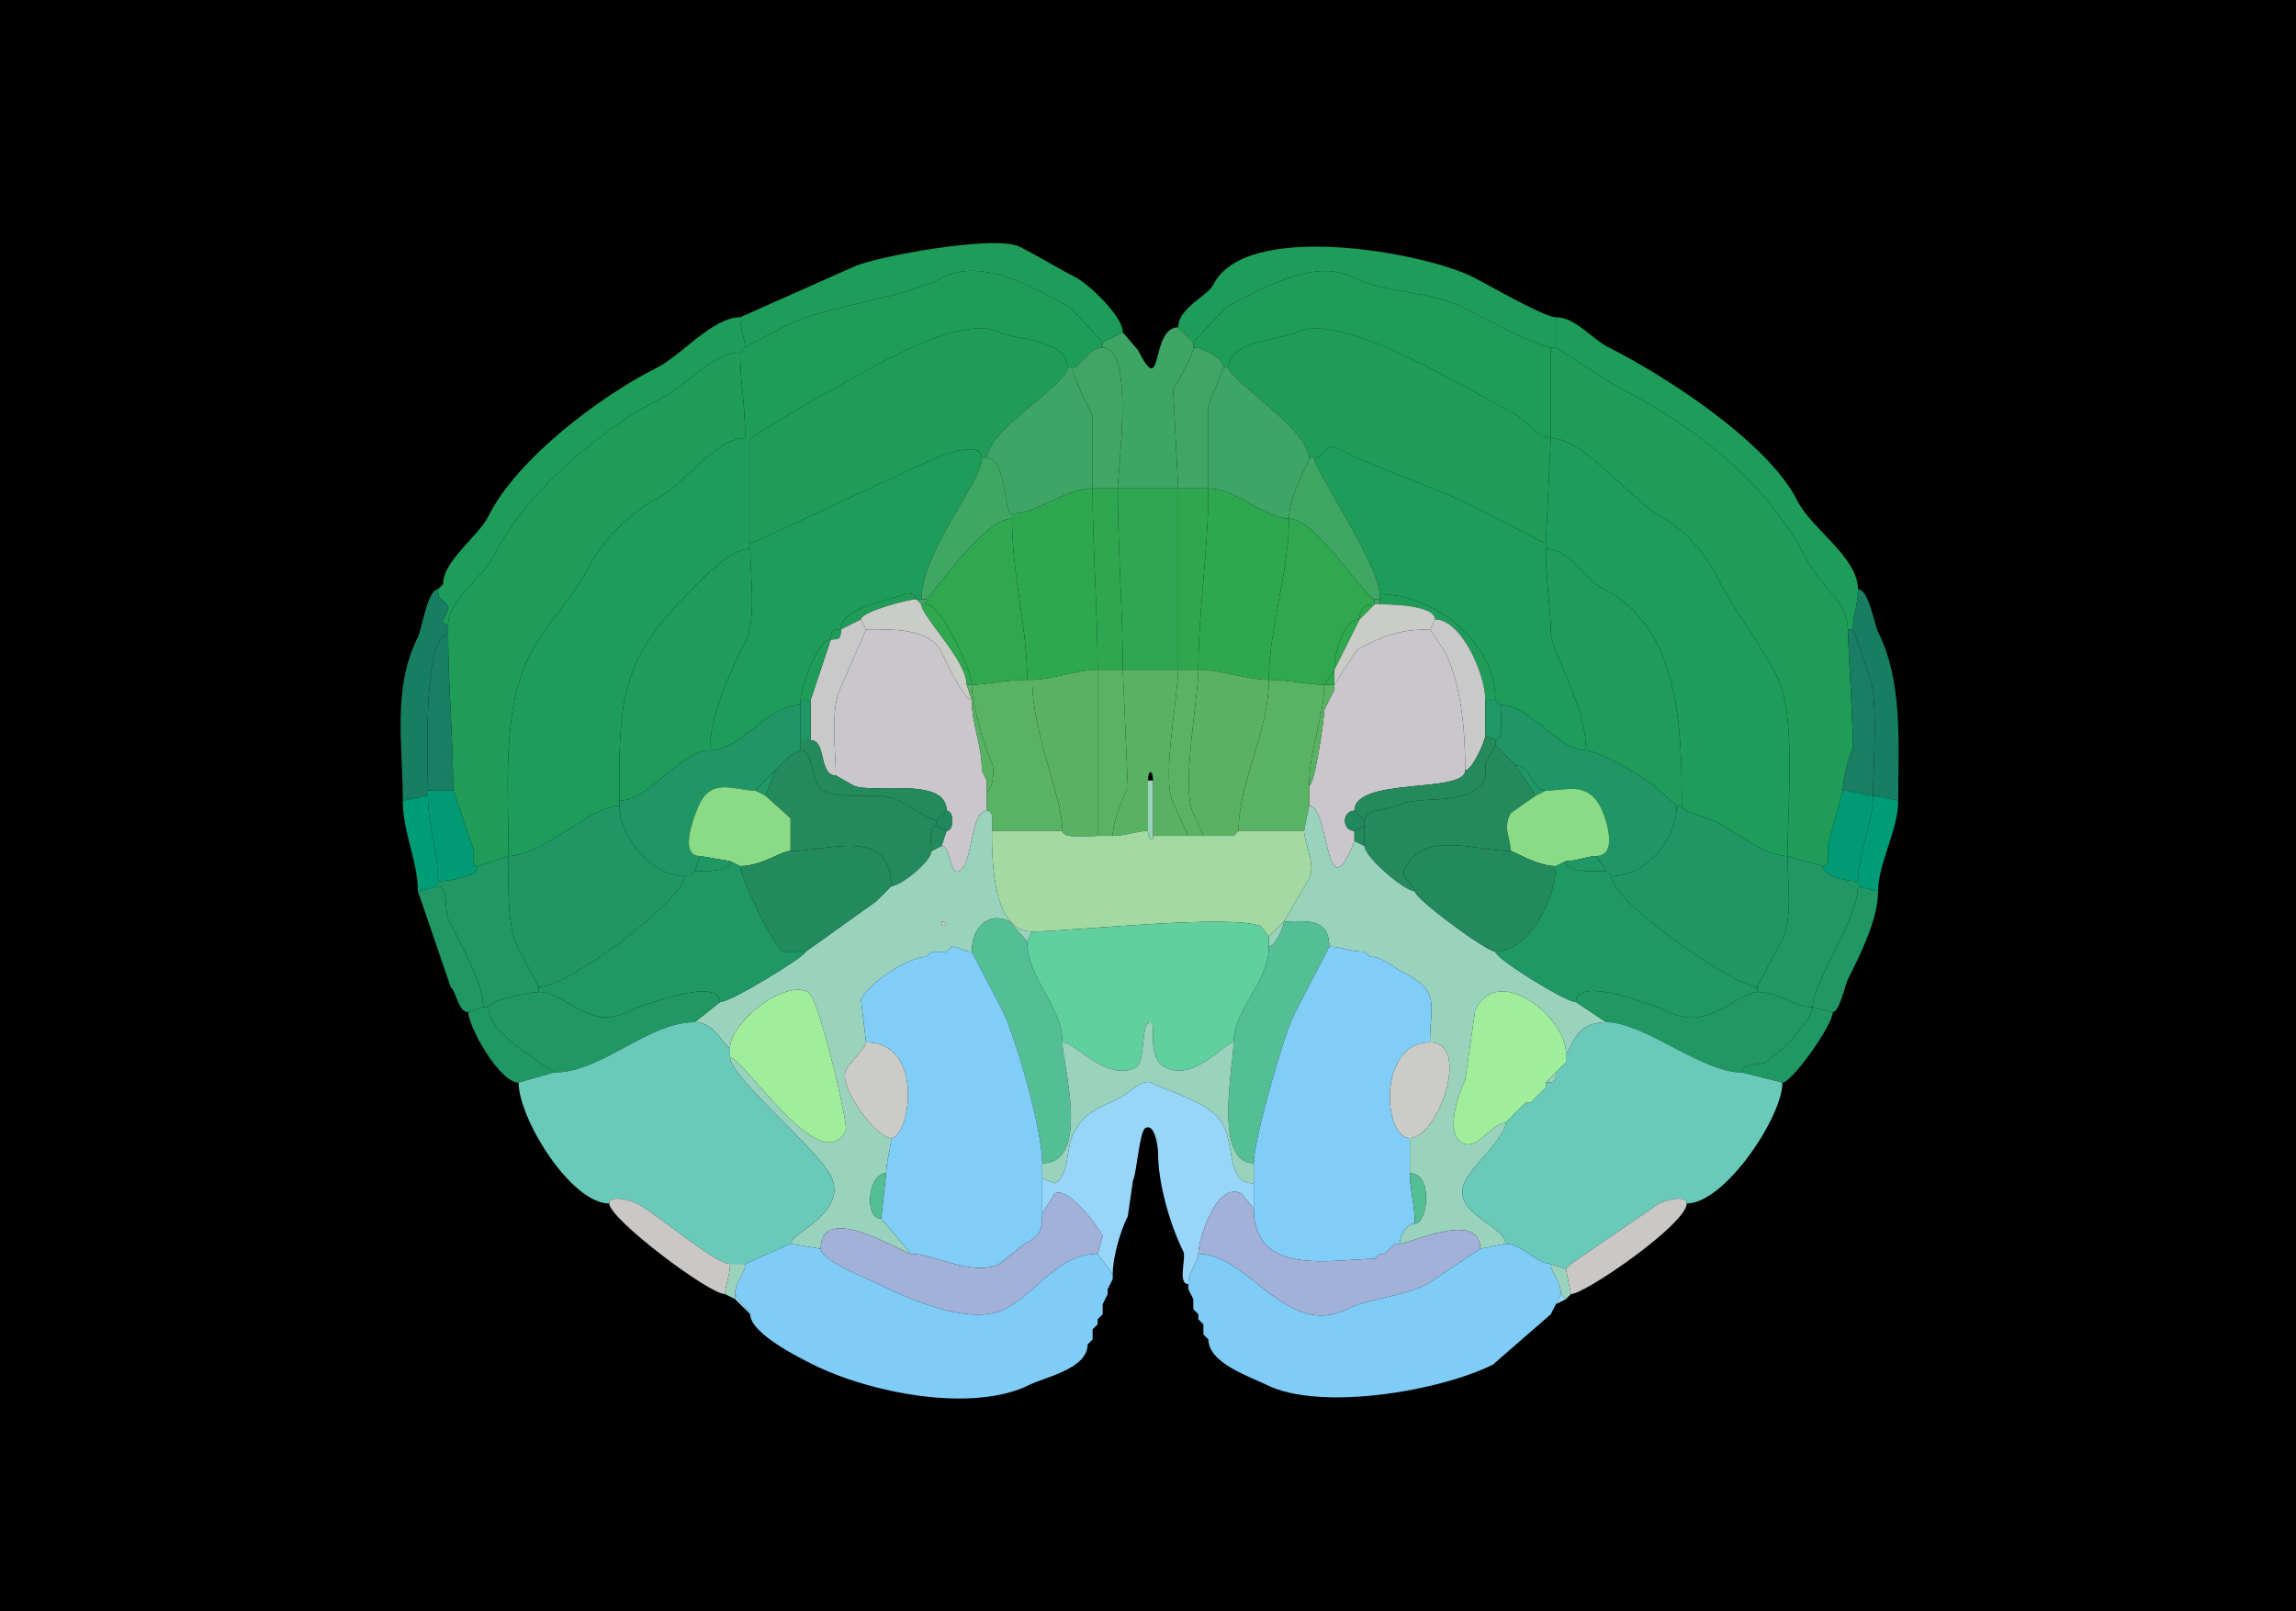 <svg xmlns="http://www.w3.org/2000/svg" xmlns:xlink="http://www.w3.org/1999/xlink"  viewBox="0 0 456 320">
<g>
<rect width="456" height="320" fill="#000000"  stroke-width="0" /> 
<path  fill="#1E9C59" stroke-width="0" stroke="#1E9C59" d = " M219 68 L212.5,61 C207.347,58.424 195.793,50.853 187.5,55 177.663,59.918 165.353,60.074 155.5,65 L148,69 C148,67.436 147,65.124 147,63 147,63 169.5,53 169.5,53 173.387,51.056 197.556,46.528 202.5,49 206.21,50.855 210.464,53.482 213.5,55 216.18,56.34 223,62.765 223,66 223,66 219,68 219,68  Z"/>

<path  fill="#1E9C59" stroke-width="0" stroke="#1E9C59" d = " M308 69 L309,69 C309,69 309,63 309,63 306.706,63 295.265,56.383 292.5,55 282.628,50.064 247.401,43.698 241,56.5 239.866,58.767 234,61.139 234,65 234,65 237,68 237,68 237,68 243.5,61 243.5,61 249.235,58.133 260.551,51.025 268.5,55 275.182,58.341 283.867,57.683 290.5,61 293.444,62.472 305.488,69 308,69  Z"/>

<path  fill="#1E9D58" stroke-width="0" stroke="#1E9D58" d = " M148 87 L149,87 C149,87 160.5,80 160.5,80 168.446,76.027 189.863,61.682 198.5,66 201.436,67.468 212,67.312 212,73 212,73 213,73 213,73 214.53,73 216.216,69 219,69 219,69 219,68 219,68 219,68 212.5,61 212.5,61 207.347,58.424 195.793,50.853 187.5,55 177.663,59.918 165.353,60.074 155.5,65 155.5,65 148,69 148,69 148,69 147,70 147,70 147,76.034 148,80.074 148,87  Z"/>

<path  fill="#1E9D58" stroke-width="0" stroke="#1E9D58" d = " M244 73 C244,67.604 254.65,67.425 257.5,66 266.458,61.521 292.009,77.754 300.5,82 302.732,83.116 305.462,87 308,87 308,81.587 308,74.33 308,69 305.488,69 293.444,62.472 290.5,61 283.867,57.683 275.182,58.341 268.5,55 260.551,51.025 249.235,58.133 243.5,61 243.5,61 237,68 237,68 237,68 237,69 237,69 239.02,69 243,71.189 243,73 243,73 244,73 244,73  Z"/>

<path  fill="#1E9D5A" stroke-width="0" stroke="#1E9D5A" d = " M87 117 C87,119.591 88.161,118.822 89,120.5 89.46,121.42 86.422,124 89,124 89,119.16 95.901,114.697 98,110.5 104.353,97.794 119.377,85.062 131.5,79 136.191,76.655 141.567,70 147,70 147,70 148,69 148,69 148,67.436 147,65.124 147,63 141.543,63 135.302,70.599 130.5,73 119.25,78.625 102.706,91.087 97,102.5 94.96,106.58 88,111.34 88,116 88,116 87,117 87,117  Z"/>

<path  fill="#1E9D5A" stroke-width="0" stroke="#1E9D5A" d = " M367 125 L368,125 C368,121.519 369,120.672 369,117 369,110.675 359.741,104.981 357,99.5 351.045,87.59 330.093,74.296 319.5,69 316.152,67.326 312.931,63 309,63 309,63 309,69 309,69 309,69 321.5,77 321.5,77 336.39,84.445 351.234,95.968 359,111.5 361.322,116.145 367,119.425 367,125  Z"/>

<path  fill="#1F9D58" stroke-width="0" stroke="#1F9D58" d = " M195 91 L196,91 C196,85.43 212,76.377 212,73 212,67.312 201.436,67.468 198.5,66 189.863,61.682 168.446,76.027 160.5,80 160.5,80 149,87 149,87 149,92.401 149,100.601 149,108 149,108 183.5,92 183.5,92 185.065,91.218 195,86.81 195,91  Z"/>

<path  fill="#3EA665" stroke-width="0" stroke="#3EA665" d = " M222 97 C225.251,97 230.749,97 234,97 234,97 233,77.5 233,77.5 233.845,75.811 237,70.654 237,69 237,69 237,68 237,68 237,68 234,65 234,65 228.348,65 231.144,79.787 226,69.5 226,69.5 223,66 223,66 223,66 219,68 219,68 219,68 219,69 219,69 225.437,69 222,93.237 222,97  Z"/>

<path  fill="#1F9D58" stroke-width="0" stroke="#1F9D58" d = " M261 91 C262.602,91 263.384,87.942 265.5,89 274.553,93.527 284.451,96.475 293.5,101 L307,108 C307,108 308,87 308,87 305.462,87 302.732,83.116 300.5,82 292.009,77.754 266.458,61.521 257.5,66 254.65,67.425 244,67.604 244,73 244,75.281 260,85.415 260,91 260,91 261,91 261,91  Z"/>

<path  fill="#1F9C58" stroke-width="0" stroke="#1F9C58" d = " M148 69 L147,70 C147,70 148,69 148,69  Z"/>

<path  fill="#40A565" stroke-width="0" stroke="#40A565" d = " M217 97 L222,97 C222,93.237 225.437,69 219,69 216.216,69 214.53,73 213,73 213,74.876 216.06,80.62 217,82.5 217,82.5 217,97 217,97  Z"/>

<path  fill="#40A565" stroke-width="0" stroke="#40A565" d = " M234 97 L240,97 C240,97 240,80.5 240,80.5 240,80.5 243,73 243,73 243,71.189 239.02,69 237,69 237,70.654 233.845,75.811 233,77.5 233,77.5 234,97 234,97  Z"/>

<path  fill="#1F9C58" stroke-width="0" stroke="#1F9C58" d = " M355 170 L362,172 C363.579,172 363,169.145 363,168 363,168 366,157 366,157 366,155.094 367.099,150.302 368,148.5 368.233,148.034 367,127.161 367,125 367,119.425 361.322,116.145 359,111.5 351.234,95.968 336.39,84.445 321.5,77 321.5,77 309,69 309,69 309,69 308,69 308,69 308,74.33 308,81.587 308,87 314.637,87 324.457,99.978 330.5,103 334.676,105.088 338.972,110.443 341,114.5 344.507,121.514 349.542,127.584 353,134.5 356.808,142.117 355,160.448 355,170  Z"/>

<path  fill="#1F9C58" stroke-width="0" stroke="#1F9C58" d = " M101 170 L95,172 C93.049,172 94.523,169.546 94,168.5 93.376,167.253 90.199,157 90,157 90,146.843 89,135.774 89,126 89,126 89,124 89,124 89,119.16 95.901,114.697 98,110.5 104.353,97.794 119.377,85.062 131.5,79 136.191,76.655 141.567,70 147,70 147,76.034 148,80.074 148,87 142,87 135.76,96.37 130.5,99 125.377,101.561 119.486,107.528 117,112.5 114.189,118.121 108.165,124.169 105,130.5 99.615,141.27 101,157.087 101,170  Z"/>

<path  fill="#3EA566" stroke-width="0" stroke="#3EA566" d = " M217 97 C211.418,97 206.161,102 201,102 199.234,102 200.041,91 196,91 196,85.43 212,76.377 212,73 212,73 213,73 213,73 213,74.876 216.06,80.62 217,82.5 217,82.5 217,97 217,97  Z"/>

<path  fill="#3EA566" stroke-width="0" stroke="#3EA566" d = " M240 97 C245.441,97 251.16,103 256,103 256,98.195 260,92.046 260,91 260,85.415 244,75.281 244,73 244,73 243,73 243,73 243,73 240,80.5 240,80.5 240,80.5 240,97 240,97  Z"/>

<path  fill="#1E9C5A" stroke-width="0" stroke="#1E9C5A" d = " M123 160 C117.409,160 107.652,170 101,170 101,157.087 99.615,141.27 105,130.5 108.165,124.169 114.189,118.121 117,112.5 119.486,107.528 125.377,101.561 130.5,99 135.76,96.37 142,87 148,87 148,87 149,87 149,87 149,92.401 149,100.601 149,108 149,108 149,109 149,109 144.651,109 139.142,115.358 136,118.5 122.686,131.814 123,140.94 123,159 123,159 123,160 123,160  Z"/>

<path  fill="#1E9C5A" stroke-width="0" stroke="#1E9C5A" d = " M334 160 C334,161.325 339.361,162.43 340.5,163 344.554,165.027 350.387,170 355,170 355,160.448 356.808,142.117 353,134.5 349.542,127.584 344.507,121.514 341,114.5 338.972,110.443 334.676,105.088 330.5,103 324.457,99.978 314.637,87 308,87 308,87 307,108 307,108 307,108 307,109 307,109 311.945,109 314.372,114.936 318.5,117 333.92,124.71 334,145.558 334,160  Z"/>

<path  fill="#1D9C5A" stroke-width="0" stroke="#1D9C5A" d = " M159 140 C152.272,140 147.246,149 141,149 141,142.101 144.629,134.243 148,127.5 150.281,122.938 149,114.401 149,109 149,109 149,108 149,108 149,108 183.5,92 183.5,92 185.065,91.218 195,86.81 195,91 195,95.564 183,109.612 183,119 183,119 182,119 182,119 182,117.972 180.379,117.56 179.5,118 176.92,119.29 167,120.562 167,125 165.253,125 165,125.253 165,127 162.343,127 159,136.714 159,139 159,139 159,140 159,140  Z"/>

<path  fill="#1D9C5A" stroke-width="0" stroke="#1D9C5A" d = " M298 140 C304.108,140 309.305,149 315,149 315,139.916 308,129.439 308,125.5 308,121.435 307,114.752 307,109 307,109 307,108 307,108 307,108 293.5,101 293.5,101 284.451,96.475 274.553,93.527 265.5,89 263.384,87.942 262.602,91 261,91 261,93.202 274,112.237 274,118 284.902,118 297,127.535 297,139 297,139 298,140 298,140  Z"/>

<path  fill="#3FA664" stroke-width="0" stroke="#3FA664" d = " M183 119 L184,119 C184.672,119 195.167,103 201,103 201,103 201,102 201,102 199.234,102 200.041,91 196,91 196,91 195,91 195,91 195,95.564 183,109.612 183,119  Z"/>

<path  fill="#3FA664" stroke-width="0" stroke="#3FA664" d = " M273 119 L274,119 C274,119 274,118 274,118 274,112.237 261,93.202 261,91 261,91 260,91 260,91 260,92.046 256,98.195 256,103 261.516,103 271.192,119 273,119  Z"/>

<path  fill="#2FA750" stroke-width="0" stroke="#2FA750" d = " M223 133 L234,133 C234,133 234,97 234,97 230.749,97 225.251,97 222,97 222,108.942 223,121.718 223,133  Z"/>

<path  fill="#2EA84F" stroke-width="0" stroke="#2EA84F" d = " M204 135 L205,135 C208.842,135 214.009,133 218,133 218,121.77 217,108.905 217,97 211.418,97 206.161,102 201,102 201,102 201,103 201,103 201,114.602 204,124.116 204,135  Z"/>

<path  fill="#2FA74F" stroke-width="0" stroke="#2FA74F" d = " M218 133 L223,133 C223,121.718 222,108.942 222,97 222,97 217,97 217,97 217,108.905 218,121.77 218,133  Z"/>

<path  fill="#2FA74F" stroke-width="0" stroke="#2FA74F" d = " M234 133 L238,133 C238,121.38 240,109.296 240,97 240,97 234,97 234,97 234,97 234,133 234,133  Z"/>

<path  fill="#2EA84F" stroke-width="0" stroke="#2EA84F" d = " M238 133 C242.26,133 247.871,135 252,135 252,124.833 256,113.643 256,103 251.16,103 245.441,97 240,97 240,109.296 238,121.38 238,133  Z"/>

<path  fill="#2FA850" stroke-width="0" stroke="#2FA850" d = " M204 135 C199.826,135 195.649,136 193,136 193,133.224 186.919,120 184,120 184,120 184,119 184,119 184.672,119 195.167,103 201,103 201,114.602 204,124.116 204,135  Z"/>

<path  fill="#2FA850" stroke-width="0" stroke="#2FA850" d = " M252 135 C255.806,135 259.751,136 263,136 263,136 265,133 265,133 265,130.447 266.492,123 270,123 270,120.959 270.959,120 273,120 273,120 273,119 273,119 271.192,119 261.516,103 256,103 256,113.643 252,124.833 252,135  Z"/>

<path  fill="#1F9B5A" stroke-width="0" stroke="#1F9B5A" d = " M141 149 C135.089,149 129.051,159 123,159 123,140.94 122.686,131.814 136,118.5 139.142,115.358 144.651,109 149,109 149,114.401 150.281,122.938 148,127.5 144.629,134.243 141,142.101 141,149  Z"/>

<path  fill="#1F9B5A" stroke-width="0" stroke="#1F9B5A" d = " M333 160 L334,160 C334,145.558 333.92,124.71 318.5,117 314.372,114.936 311.945,109 307,109 307,114.752 308,121.435 308,125.5 308,129.439 315,139.916 315,149 317.132,149 326.927,154.427 329,156.5 329,156.5 333,160 333,160  Z"/>

<path  fill="#187E61" stroke-width="0" stroke="#187E61" d = " M88 116 L87,117 C87,117 88,116 88,116  Z"/>

<path  fill="#187E61" stroke-width="0" stroke="#187E61" d = " M85 158 L80,159 C80,147.657 77.871,136.758 83,126.5 83.784,124.932 84.924,117 87,117 87,119.591 88.161,118.822 89,120.5 89.46,121.42 86.422,124 89,124 89,124 89,126 89,126 83.831,126 85,152.972 85,157 85,157 85,158 85,158  Z"/>

<path  fill="#187E61" stroke-width="0" stroke="#187E61" d = " M372 158 L377,159 C377,147.093 377.926,135.352 373,125.5 372.233,123.965 371.155,117 369,117 369,120.672 368,121.519 368,125 368,125 371,133.5 371,133.5 373.246,137.992 372,152.161 372,158  Z"/>

<path  fill="#1E9C58" stroke-width="0" stroke="#1E9C58" d = " M171 123 L167,125 C167,120.562 176.92,119.29 179.5,118 180.379,117.56 182,117.972 182,119 180.434,119 171,121.498 171,123  Z"/>

<path  fill="#1E9C58" stroke-width="0" stroke="#1E9C58" d = " M295 139 L297,139 C297,127.535 284.902,118 274,118 274,118 274,119 274,119 274,119 274,120 274,120 274.95,120 285,120.015 285,123 290.303,123 295,133.996 295,139  Z"/>

<path  fill="#CACCC7" stroke-width="0" stroke="#CACCC7" d = " M192 136 L193,139 C191.342,139 187.764,131.028 187,129.5 184.545,124.591 176.774,125 172,125 172,125 171,123 171,123 171,121.498 180.434,119 182,119 182,119 183,120 183,120 183,122.409 192,131.083 192,136  Z"/>

<path  fill="#3FA466" stroke-width="0" stroke="#3FA466" d = " M183 120 L184,120 C184,120 184,119 184,119 184,119 183,119 183,119 183,119 182,119 182,119 182,119 183,120 183,120  Z"/>

<path  fill="#3FA466" stroke-width="0" stroke="#3FA466" d = " M273 120 L274,120 C274,120 274,119 274,119 274,119 273,119 273,119 273,119 273,120 273,120  Z"/>

<path  fill="#CACCC7" stroke-width="0" stroke="#CACCC7" d = " M265 133 L265,136 C265,136 269.5,129 269.5,129 274.224,126.638 277.224,125 284,125 284,125 285,123 285,123 285,120.015 274.95,120 274,120 274,120 273,120 273,120 273,120 270,123 270,123 270,123 265,133 265,133  Z"/>

<path  fill="#2FA84F" stroke-width="0" stroke="#2FA84F" d = " M192 136 L193,136 C193,133.224 186.919,120 184,120 184,120 183,120 183,120 183,122.409 192,131.083 192,136  Z"/>

<path  fill="#2FA84F" stroke-width="0" stroke="#2FA84F" d = " M273 120 C270.959,120 270,120.959 270,123 270,123 273,120 273,120  Z"/>

<path  fill="#C9C9CA" stroke-width="0" stroke="#C9C9CA" d = " M161 147 C164.224,147 162.507,154 166,154 166,148.787 164.801,140.897 167,136.5 167,136.5 172,125 172,125 172,125 171,123 171,123 171,123 167,125 167,125 167,126.747 166.747,127 165,127 165,127 161,139 161,139 161,139 161,147 161,147  Z"/>

<path  fill="#2FA84F" stroke-width="0" stroke="#2FA84F" d = " M270 123 C266.492,123 265,130.447 265,133 265,133 270,123 270,123  Z"/>

<path  fill="#C9C9CA" stroke-width="0" stroke="#C9C9CA" d = " M295 146 C295,147.122 292.368,153 291,153 291,145.849 290.402,136.305 287,129.5 287,129.5 284,125 284,125 284,125 285,123 285,123 290.303,123 295,133.996 295,139 295,139 295,146 295,146  Z"/>

<path  fill="#1E9C58" stroke-width="0" stroke="#1E9C58" d = " M167 125 C165.253,125 165,125.253 165,127 166.747,127 167,126.747 167,125  Z"/>

<path  fill="#CAC7CC" stroke-width="0" stroke="#CAC7CC" d = " M188 165 L187,168 C188.904,168 188.561,173.97 190.5,173 193.266,171.617 192.678,161 196,161 196,161 196,157 196,157 196,157 196,155 196,155 196,155 195,153 195,153 195,147.72 193,144.03 193,139 191.342,139 187.764,131.028 187,129.5 184.545,124.591 176.774,125 172,125 172,125 167,136.5 167,136.5 164.801,140.897 166,148.787 166,154 166,154 169.5,156 169.5,156 173.004,157.752 188,154.018 188,161 189.535,161 189.535,165 188,165  Z"/>

<path  fill="#CAC7CC" stroke-width="0" stroke="#CAC7CC" d = " M269 165 L269,167 C269,167 268,169.5 268,169.5 263.133,179.234 263.916,160 260,160 260,160 260,156 260,156 261.108,156 263,142.9 263,141 263,141 264,139 264,139 264,139 265,137 265,137 265,137 265,136 265,136 265,136 269.5,129 269.5,129 274.224,126.638 277.224,125 284,125 284,125 287,129.5 287,129.5 290.402,136.305 291,145.849 291,153 291,157.657 269,154.213 269,161 266.485,161 266.485,165 269,165  Z"/>

<path  fill="#1A7E64" stroke-width="0" stroke="#1A7E64" d = " M366 157 C368.124,157 370.436,158 372,158 372,152.161 373.246,137.992 371,133.5 371,133.5 368,125 368,125 368,125 367,125 367,125 367,127.161 368.233,148.034 368,148.5 367.099,150.302 366,155.094 366,157  Z"/>

<path  fill="#1A7E64" stroke-width="0" stroke="#1A7E64" d = " M85 157 L90,157 C90,146.843 89,135.774 89,126 83.831,126 85,152.972 85,157  Z"/>

<path  fill="#1E9C58" stroke-width="0" stroke="#1E9C58" d = " M159 139 L161,139 C161,139 165,127 165,127 162.343,127 159,136.714 159,139  Z"/>

<path  fill="#59B262" stroke-width="0" stroke="#59B262" d = " M211 165 C211,166.714 216.594,166 218,166 218,155.826 218,143.146 218,133 214.009,133 208.842,135 205,135 205,145.839 211,158.114 211,165  Z"/>

<path  fill="#59B362" stroke-width="0" stroke="#59B362" d = " M218 166 L221,166 C221,163.263 222.789,158.922 224,156.5 224,156.5 223,133 223,133 223,133 218,133 218,133 218,143.146 218,155.826 218,166  Z"/>

<path  fill="#59B263" stroke-width="0" stroke="#59B263" d = " M229 166 L236,166 C236,166 233,159.5 233,159.5 230.64,154.781 234,138.035 234,133 234,133 223,133 223,133 223,133 224,156.5 224,156.5 222.789,158.922 221,163.263 221,166 223.409,166 226.181,165 228,165 228,165 228,155 228,155 228,152.788 229,152.788 229,155 229,155 229,166 229,166  Z"/>

<path  fill="#59B362" stroke-width="0" stroke="#59B362" d = " M236 166 L239,166 C239,166 237,161.5 237,161.5 234.495,156.49 238,138.789 238,133 238,133 234,133 234,133 234,138.035 230.64,154.781 233,159.5 233,159.5 236,166 236,166  Z"/>

<path  fill="#59B262" stroke-width="0" stroke="#59B262" d = " M239 166 L245,166 C245,166 246,165 246,165 246,155.091 252,145.466 252,135 247.871,135 242.26,133 238,133 238,138.789 234.495,156.49 237,161.5 237,161.5 239,166 239,166  Z"/>

<path  fill="#2FA84F" stroke-width="0" stroke="#2FA84F" d = " M263 136 L265,136 C265,136 265,133 265,133 265,133 263,136 263,136  Z"/>

<path  fill="#58B362" stroke-width="0" stroke="#58B362" d = " M197 165 L211,165 C211,158.114 205,145.839 205,135 205,135 204,135 204,135 199.826,135 195.649,136 193,136 193,139.458 195.378,148.255 197,151.5 197.536,152.573 197.251,157 196,157 196,157 196,161 196,161 197.579,161 197,163.855 197,165  Z"/>

<path  fill="#58B362" stroke-width="0" stroke="#58B362" d = " M246 165 L259,165 C259,165 260,160 260,160 260,160 260,156 260,156 260,148.751 263,142.286 263,136 259.751,136 255.806,135 252,135 252,145.466 246,155.091 246,165  Z"/>

<path  fill="#58B263" stroke-width="0" stroke="#58B263" d = " M196 155 L196,157 C197.251,157 197.536,152.573 197,151.5 195.378,148.255 193,139.458 193,136 193,136 192,136 192,136 192,136 193,139 193,139 193,144.03 195,147.72 195,153 195,153 196,155 196,155  Z"/>

<path  fill="#58B263" stroke-width="0" stroke="#58B263" d = " M263 141 C263,142.9 261.108,156 260,156 260,148.751 263,142.286 263,136 263,136 265,136 265,136 265,136 265,137 265,137 265,137 264,139 264,139 264,139 263,141 263,141  Z"/>

<path  fill="#CACCC7" stroke-width="0" stroke="#CACCC7" d = " M265 137 L264,139 C264,139 265,137 265,137  Z"/>

<path  fill="#1F9766" stroke-width="0" stroke="#1F9766" d = " M159 147 L161,147 C161,147 161,139 161,139 161,139 159,139 159,139 159,139 159,140 159,140 159,140 159,147 159,147  Z"/>

<path  fill="#CACCC7" stroke-width="0" stroke="#CACCC7" d = " M264 139 L263,141 C263,141 264,139 264,139  Z"/>

<path  fill="#1F9766" stroke-width="0" stroke="#1F9766" d = " M295 146 L297,147 C298.714,147 298,141.406 298,140 298,140 297,139 297,139 297,139 295,139 295,139 295,139 295,146 295,146  Z"/>

<path  fill="#209666" stroke-width="0" stroke="#209666" d = " M136 174 L137,174 C137,174 138,173 138,173 138,173 139,170 139,170 134.408,170 138.34,160.821 139,159.5 141.554,154.392 146.163,157 150,157 150,157 154,153 154,153 154,153 155,152 155,152 155,152 156,151 156,151 156,151 157,150 157,150 157,150 159,149 159,149 159,149 159,147 159,147 159,147 159,140 159,140 152.272,140 147.246,149 141,149 135.089,149 129.051,159 123,159 123,159 123,160 123,160 123,166.3 129.476,174 136,174  Z"/>

<path  fill="#209666" stroke-width="0" stroke="#209666" d = " M319 173 L320,174 C326.894,174 333,166.701 333,160 333,160 329,156.5 329,156.5 326.927,154.427 317.132,149 315,149 309.305,149 304.108,140 298,140 298,141.406 298.714,147 297,147 297,147 297,148 297,148 297,148 301,152 301,152 304.005,152 304.171,157 307,157 311.169,157 315.271,155.043 318,160.5 318.927,162.355 321.556,170 317,170 317,170 319,173 319,173  Z"/>

<path  fill="#248A5C" stroke-width="0" stroke="#248A5C" d = " M269 161 L271,163 C271,160.622 276.072,160.714 277.5,160 282.362,157.569 291.947,160.607 295,154.5 295,154.5 295,151.5 295,151.5 295,151.5 297,148 297,148 297,148 297,147 297,147 297,147 295,146 295,146 295,147.122 292.368,153 291,153 291,157.657 269,154.213 269,161  Z"/>

<path  fill="#248A5C" stroke-width="0" stroke="#248A5C" d = " M188 161 L186,163 C185.179,163 180.11,159.805 178.5,159 174.311,156.906 167.844,159.172 163.5,157 160.829,155.664 161.883,149 159,149 159,149 159,147 159,147 159,147 161,147 161,147 164.224,147 162.507,154 166,154 166,154 169.5,156 169.5,156 173.004,157.752 188,154.018 188,161  Z"/>

<path  fill="#24895D" stroke-width="0" stroke="#24895D" d = " M300 169 C293.078,169 282.885,164.73 279,172.5 277.942,174.616 281,175.398 281,177 278.978,177 271,170.242 271,168 271,168 271,164 271,164 271,164 271,163 271,163 271,160.622 276.072,160.714 277.5,160 282.362,157.569 291.947,160.607 295,154.5 295,154.5 295,151.5 295,151.5 295,151.5 297,148 297,148 297,148 301,152 301,152 301,152 305,158 305,158 305,158 300,161.5 300,161.5 298.415,164.67 300,166.132 300,169  Z"/>

<path  fill="#24895D" stroke-width="0" stroke="#24895D" d = " M185 169 C185,171.073 178.852,176 177,176 177,164.061 164.605,169 157,169 157,169 157,162.5 157,162.5 157,162.5 152,158 152,158 152,158 154,153 154,153 154,153 155,152 155,152 155,152 156,151 156,151 156,151 157,150 157,150 157,150 159,149 159,149 161.883,149 160.829,155.664 163.5,157 167.844,159.172 174.311,156.906 178.5,159 180.11,159.805 185.179,163 186,163 186,163 186,164 186,164 184.357,164 185,167.765 185,169  Z"/>

<path  fill="#1F9866" stroke-width="0" stroke="#1F9866" d = " M157 150 L156,151 C156,151 157,150 157,150  Z"/>

<path  fill="#1F9866" stroke-width="0" stroke="#1F9866" d = " M156 151 L155,152 C155,152 156,151 156,151  Z"/>

<path  fill="#1F9866" stroke-width="0" stroke="#1F9866" d = " M155 152 L154,153 C154,153 155,152 155,152  Z"/>

<path  fill="#1F9866" stroke-width="0" stroke="#1F9866" d = " M307 157 L305,158 C305,158 301,152 301,152 304.005,152 304.171,157 307,157  Z"/>

<path  fill="#1F9866" stroke-width="0" stroke="#1F9866" d = " M150 157 L152,158 C152,158 154,153 154,153 154,153 150,157 150,157  Z"/>

<path  fill="#CACCC7" stroke-width="0" stroke="#CACCC7" d = " M195 153 L196,155 C196,155 195,153 195,153  Z"/>

<path  fill="#99D2BD" stroke-width="0" stroke="#99D2BD" d = " M228 165 C228,166.058 229,168.029 229,166 229,166 229,155 229,155 229,155 228,155 228,155 228,155 228,165 228,165  Z"/>

<path  fill="#8ADA86" stroke-width="0" stroke="#8ADA86" d = " M145 171 L147,172 C151.208,172 155.137,169 157,169 157,169 157,162.5 157,162.5 157,162.5 152,158 152,158 152,158 150,157 150,157 146.163,157 141.554,154.392 139,159.5 138.34,160.821 134.408,170 139,170 139,170 145,171 145,171  Z"/>

<path  fill="#8ADA86" stroke-width="0" stroke="#8ADA86" d = " M311 171 L309,172 C305.263,172 300.674,169 300,169 300,166.132 298.415,164.67 300,161.5 300,161.5 305,158 305,158 305,158 307,157 307,157 311.169,157 315.271,155.043 318,160.5 318.927,162.355 321.556,170 317,170 315.436,170 313.124,171 311,171  Z"/>

<path  fill="#009B75" stroke-width="0" stroke="#009B75" d = " M95 172 C95,174.16 88.93,175 87,175 87,169.194 85,164.332 85,158 85,158 85,157 85,157 85,157 90,157 90,157 90.199,157 93.376,167.253 94,168.5 94.523,169.546 93.049,172 95,172  Z"/>

<path  fill="#009B75" stroke-width="0" stroke="#009B75" d = " M362 172 C362,174.189 367.066,175 369,175 369,169.71 372,163.624 372,158 370.436,158 368.124,157 366,157 366,157 363,168 363,168 363,169.145 363.579,172 362,172  Z"/>

<path  fill="#009C75" stroke-width="0" stroke="#009C75" d = " M87 176 L83,177 C83,171.108 80,165.303 80,159 80,159 85,158 85,158 85,164.332 87,169.194 87,175 87,175 87,176 87,176  Z"/>

<path  fill="#009C75" stroke-width="0" stroke="#009C75" d = " M369 176 L373,177 C373,171.499 377,164.848 377,159 377,159 372,158 372,158 372,163.624 369,169.71 369,175 369,175 369,176 369,176  Z"/>

<path  fill="#209665" stroke-width="0" stroke="#209665" d = " M136 174 C136,178.492 113.119,196 107,196 107,196 103,188.5 103,188.5 100.568,183.637 101,175.82 101,170 107.652,170 117.409,160 123,160 123,166.3 129.476,174 136,174  Z"/>

<path  fill="#99D2BD" stroke-width="0" stroke="#99D2BD" d = " M299 247 L294,248 C294,240.191 280.075,247 278,247 278,245.571 279.288,243 281,243 283.528,243 284.766,233 280,233 280,233 280,226 280,226 285.619,226 292.27,207 284,207 284,199.436 286.317,196.909 278.5,193 276.145,191.822 274.854,190 272,190 272,190 271,189 271,189 267.953,189 266.538,188 264,188 264,181.97 258.735,183 255,183 255,183 260,174.5 260,174.5 261.411,171.678 259,167.421 259,165 259,165 260,160 260,160 263.916,160 263.133,179.234 268,169.5 268,169.5 269,167 269,167 269,167 271,168 271,168 271,170.242 278.978,177 281,177 281,178.492 295.292,189 297,189 297,190.347 310.942,199 313,199 313,199 319,203 319,203 312.173,203 312.241,209 311,209 311,202.173 297.687,191.126 293,200.5 293,200.5 291,214.5 291,214.5 289.881,216.739 286.716,225.108 290.5,227 293.497,228.498 296.199,223 299,223 299,225.848 292.525,231.451 291,234.5 287.79,240.921 299,243.315 299,247  Z"/>

<path  fill="#209665" stroke-width="0" stroke="#209665" d = " M320 174 C320,179.074 344.594,196 349,196 349,196 354,186.5 354,186.5 356.087,182.327 355,174.956 355,170 350.387,170 344.554,165.027 340.5,163 339.361,162.43 334,161.325 334,160 334,160 333,160 333,160 333,166.701 326.894,174 320,174  Z"/>

<path  fill="#22895E" stroke-width="0" stroke="#22895E" d = " M186 164 L188,165 C189.535,165 189.535,161 188,161 188,161 186,163 186,163 186,163 186,164 186,164  Z"/>

<path  fill-rule="evenodd" fill="#99D2BD" stroke-width="0" stroke="#99D2BD" d = " M187 183 C187,184.93 188.93,183 187,183  M163 248 C163,238.297 179.536,249 181,249 181,249 175,242 175,242 171.539,242 172.379,233 176,233 176,230.591 177,227.819 177,226 173.88,226 166.437,215.626 168,212.5 168.69,211.12 172,208.011 172,207 172,207 171,198.5 171,198.5 172.765,194.97 180.548,190 184,190 184,190 185,189 185,189 185,189 188,189 188,189 188,189 189,188 189,188 190.674,188 191.326,189 193,189 193,184.381 196.191,180.845 200.5,183 200.5,183 204,187 204,187 204,187 205,185 205,185 197.203,185 197,171.189 197,165 197,163.855 197.579,161 196,161 192.678,161 193.266,171.617 190.5,173 188.561,173.97 188.904,168 187,168 187,168 185,169 185,169 185,171.073 178.852,176 177,176 177,176 176,177 176,177 176,177 175,178 175,178 175,178 174,179 174,179 174,179 160,189 160,189 160,189.867 145.21,199 143,199 143,199 138,203 138,203 142.111,203 143.752,208 145,208 145,203.372 155.436,194.468 160.5,197 162.595,198.048 168.533,223.434 168,224.5 163.072,234.356 147.65,210 145,210 145,213.92 162.323,228.146 165,233.5 168.627,240.754 157,244.88 157,247 157,247 163,248 163,248  Z"/>

<path  fill="#22895E" stroke-width="0" stroke="#22895E" d = " M271 164 L269,165 C266.485,165 266.485,161 269,161 269,161 271,163 271,163 271,163 271,164 271,164  Z"/>

<path  fill="#238A5C" stroke-width="0" stroke="#238A5C" d = " M187 168 L185,169 C185,167.765 184.357,164 186,164 186,164 188,165 188,165 188,165 187,168 187,168  Z"/>

<path  fill="#238A5C" stroke-width="0" stroke="#238A5C" d = " M269 167 L271,168 C271,168 271,164 271,164 271,164 269,165 269,165 269,165 269,167 269,167  Z"/>

<path  fill="#A3DAA3" stroke-width="0" stroke="#A3DAA3" d = " M205 185 C212.101,185 245.265,181.382 250.5,184 L252,186 C252,186 255,183 255,183 255,183 260,174.5 260,174.5 261.411,171.678 259,167.421 259,165 259,165 246,165 246,165 246,165 245,166 245,166 245,166 239,166 239,166 239,166 236,166 236,166 236,166 229,166 229,166 229,168.029 228,166.058 228,165 226.181,165 223.409,166 221,166 221,166 218,166 218,166 216.594,166 211,166.714 211,165 211,165 197,165 197,165 197,171.189 197.203,185 205,185  Z"/>

<path  fill="#58B362" stroke-width="0" stroke="#58B362" d = " M246 165 L245,166 C245,166 246,165 246,165  Z"/>

<path  fill="#228A5D" stroke-width="0" stroke="#228A5D" d = " M174 179 L160,189 C160,189 155.5,189 155.5,189 153.646,188.073 147,174.192 147,172 151.208,172 155.137,169 157,169 164.605,169 177,164.061 177,176 177,176 176,177 176,177 176,177 175,178 175,178 175,178 174,179 174,179  Z"/>

<path  fill="#228A5D" stroke-width="0" stroke="#228A5D" d = " M281 177 C281,178.492 295.292,189 297,189 303.722,189 309,178.403 309,172 305.263,172 300.674,169 300,169 293.078,169 282.885,164.73 279,172.5 277.942,174.616 281,175.398 281,177  Z"/>

<path  fill="#209765" stroke-width="0" stroke="#209765" d = " M96 200 L97,200 C97,198.688 105.235,197 107,197 107,197 107,196 107,196 107,196 103,188.5 103,188.5 100.568,183.637 101,175.82 101,170 101,170 95,172 95,172 95,174.16 88.93,175 87,175 87,175 87,176 87,176 88.993,176 88.35,181.2 89,182.5 91.133,186.766 96,195.288 96,200  Z"/>

<path  fill="#1F9866" stroke-width="0" stroke="#1F9866" d = " M145 171 C145,173.273 139.774,173 138,173 138,173 139,170 139,170 139,170 145,171 145,171  Z"/>

<path  fill="#1F9866" stroke-width="0" stroke="#1F9866" d = " M311 171 C311,173.488 317.101,173 319,173 319,173 317,170 317,170 315.436,170 313.124,171 311,171  Z"/>

<path  fill="#209765" stroke-width="0" stroke="#209765" d = " M349 197 C353.383,197 356.206,200 360,200 360,195.175 369,182.503 369,176 369,176 369,175 369,175 367.066,175 362,174.189 362,172 362,172 355,170 355,170 355,174.956 356.087,182.327 354,186.5 354,186.5 349,196 349,196 349,196 349,197 349,197  Z"/>

<path  fill="#1F9865" stroke-width="0" stroke="#1F9865" d = " M107 197 C112.239,197 117.023,204.739 124.5,201 126.222,200.139 143,193.621 143,199 145.21,199 160,189.867 160,189 160,189 155.5,189 155.5,189 153.646,188.073 147,174.192 147,172 147,172 145,171 145,171 145,173.273 139.774,173 138,173 138,173 137,174 137,174 137,174 136,174 136,174 136,178.492 113.119,196 107,196 107,196 107,197 107,197  Z"/>

<path  fill="#1F9865" stroke-width="0" stroke="#1F9865" d = " M349 197 C345.083,197 339.345,204.923 331.5,201 329.837,200.169 313,193.383 313,199 310.942,199 297,190.347 297,189 303.722,189 309,178.403 309,172 309,172 311,171 311,171 311,173.488 317.101,173 319,173 319,173 320,174 320,174 320,179.074 344.594,196 349,196 349,196 349,197 349,197  Z"/>

<path  fill="#1F9866" stroke-width="0" stroke="#1F9866" d = " M138 173 L137,174 C137,174 138,173 138,173  Z"/>

<path  fill="#209764" stroke-width="0" stroke="#209764" d = " M96 200 L93,201 C91.031,201 90.726,197.226 89.5,196 89.5,196 83,177 83,177 83,177 87,176 87,176 88.993,176 88.35,181.2 89,182.5 91.133,186.766 96,195.288 96,200  Z"/>

<path  fill="#24895D" stroke-width="0" stroke="#24895D" d = " M177 176 L176,177 C176,177 177,176 177,176  Z"/>

<path  fill="#209764" stroke-width="0" stroke="#209764" d = " M360 200 L364,201 C365.325,201 366.43,195.639 367,194.5 369.418,189.664 373,182.632 373,177 373,177 369,176 369,176 369,182.503 360,195.175 360,200  Z"/>

<path  fill="#24895D" stroke-width="0" stroke="#24895D" d = " M176 177 L175,178 C175,178 176,177 176,177  Z"/>

<path  fill="#24895D" stroke-width="0" stroke="#24895D" d = " M175 178 L174,179 C174,179 175,178 175,178  Z"/>

<path  fill="#54BF94" stroke-width="0" stroke="#54BF94" d = " M211 207 C211,211.191 216.782,231 207,231 207,224.488 201.835,206.17 199,200.5 199,200.5 193,189 193,189 193,184.381 196.191,180.845 200.5,183 200.5,183 204,187 204,187 204,194.319 211,199.801 211,207  Z"/>

<path  fill="#54BF94" stroke-width="0" stroke="#54BF94" d = " M245 207 C245,211.465 240.874,231 249,231 249,226.471 254.881,205.738 257,201.5 257,201.5 264,188 264,188 264,181.97 258.735,183 255,183 255,184.238 253.077,188 252,188 252,195.008 245,200.492 245,207  Z"/>

<path  fill="#CAC7CC" stroke-width="0" stroke="#CAC7CC" d = " M187 183 C187,184.93 188.93,183 187,183  Z"/>

<path  fill="#99D2BD" stroke-width="0" stroke="#99D2BD" d = " M252 186 L252,188 C253.077,188 255,184.238 255,183 255,183 252,186 252,186  Z"/>

<path  fill="#61D09F" stroke-width="0" stroke="#61D09F" d = " M211 207 C213.807,207 219.692,214.904 225.5,212 227.683,210.909 226.408,203 228.5,203 229.825,203 227.495,209.998 231.5,212 237.193,214.847 243.123,207 245,207 245,200.492 252,195.008 252,188 252,188 252,186 252,186 252,186 250.5,184 250.5,184 245.265,181.382 212.101,185 205,185 205,185 204,187 204,187 204,194.319 211,199.801 211,207  Z"/>

<path  fill="#80CDF8" stroke-width="0" stroke="#80CDF8" d = " M175 242 L181,249 C185.449,249 193.235,253.632 198.5,251 198.5,251 203.5,247 203.5,247 206.496,245.502 207,244.464 207,241 207,241 207,234 207,234 207,234 207,231 207,231 207,224.488 201.835,206.17 199,200.5 199,200.5 193,189 193,189 191.326,189 190.674,188 189,188 189,188 188,189 188,189 188,189 185,189 185,189 185,189 184,190 184,190 180.548,190 172.765,194.97 171,198.5 171,198.5 172,207 172,207 183.815,207 180.664,226 177,226 177,227.819 176,230.591 176,233 176,233 175,242 175,242  Z"/>

<path  fill="#80CDF8" stroke-width="0" stroke="#80CDF8" d = " M274 249 L275,249 C275,249 276,248 276,248 276,248 277,247 277,247 277,247 278,247 278,247 278,245.571 279.288,243 281,243 281,239.49 280,235.978 280,233 280,233 280,226 280,226 274.625,226 273.633,207 284,207 284,199.436 286.317,196.909 278.5,193 276.145,191.822 274.854,190 272,190 272,190 271,189 271,189 267.953,189 266.538,188 264,188 264,188 257,201.5 257,201.5 254.881,205.738 249,226.471 249,231 249,231 249,235 249,235 249,235 249,240 249,240 249,253.765 264.855,250 273,250 273,250 274,249 274,249  Z"/>

<path  fill="#97D6F9" stroke-width="0" stroke="#97D6F9" d = " M189 188 L188,189 C188,189 189,188 189,188  Z"/>

<path  fill="#97D6F9" stroke-width="0" stroke="#97D6F9" d = " M185 189 L184,190 C184,190 185,189 185,189  Z"/>

<path  fill="#97D6F9" stroke-width="0" stroke="#97D6F9" d = " M271 189 L272,190 C272,190 271,189 271,189  Z"/>

<path  fill="#219764" stroke-width="0" stroke="#219764" d = " M138 203 C128.566,203 119.621,213 110,213 110,212.346 97,205.807 97,200 97,198.688 105.235,197 107,197 112.239,197 117.023,204.739 124.5,201 126.222,200.139 143,193.621 143,199 143,199 138,203 138,203  Z"/>

<path  fill="#A0EE9C" stroke-width="0" stroke="#A0EE9C" d = " M145 208 L145,210 C147.65,210 163.072,234.356 168,224.5 168.533,223.434 162.595,198.048 160.5,197 155.436,194.468 145,203.372 145,208  Z"/>

<path  fill="#A0EE9C" stroke-width="0" stroke="#A0EE9C" d = " M300 222 L299,223 C296.199,223 293.497,228.498 290.5,227 286.716,225.108 289.881,216.739 291,214.5 291,214.5 293,200.5 293,200.5 297.687,191.126 311,202.173 311,209 311,209 311,211 311,211 311,211 310,212 310,212 310,212 309,213 309,213 309,213 307,215 307,215 307,215 307,216 307,216 307,216 306,217 306,217 306,217 305,218 305,218 305,218 304,219 304,219 304,219 303,219 303,219 303,219 302,220 302,220 302,220 301,221 301,221 301,221 300,222 300,222  Z"/>

<path  fill="#219764" stroke-width="0" stroke="#219764" d = " M319 203 C326.581,203 338.007,213 346,213 346,211.155 349.381,211.559 350.5,211 352.862,209.819 360,202.778 360,200 356.206,200 353.383,197 349,197 345.083,197 339.345,204.923 331.5,201 329.837,200.169 313,193.383 313,199 313,199 319,203 319,203  Z"/>

<path  fill="#209864" stroke-width="0" stroke="#209864" d = " M110 213 L103,215 C99.207,215 93,203.879 93,201 93,201 96,200 96,200 96,200 97,200 97,200 97,205.807 110,212.346 110,213  Z"/>

<path  fill="#209864" stroke-width="0" stroke="#209864" d = " M346 213 L354,215 C355.863,215 364,203.6 364,201 364,201 360,200 360,200 360,202.778 352.862,209.819 350.5,211 349.381,211.559 346,211.155 346,213  Z"/>

<path  fill="#6ACAB9" stroke-width="0" stroke="#6ACAB9" d = " M145 251 L148,251 C148,251 157,247 157,247 157,244.88 168.627,240.754 165,233.5 162.323,228.146 145,213.92 145,210 145,210 145,208 145,208 143.752,208 142.111,203 138,203 128.566,203 119.621,213 110,213 110,213 103,215 103,215 103,222.112 113.353,239 121,239 121,237.1 125.565,238.532 126.5,239 130.334,240.917 141.882,251 145,251  Z"/>

<path  fill="#99D2BD" stroke-width="0" stroke="#99D2BD" d = " M207 234 L209.5,235 C212.323,233.589 211.821,227.857 213,225.5 215.424,220.651 217.961,220.269 222.5,218 223.772,217.364 226.879,214.19 228.5,215 232.395,216.948 240.72,218.94 243,223.5 245.248,227.996 243.66,235 249,235 249,235 249,231 249,231 240.874,231 245,211.465 245,207 243.123,207 237.193,214.847 231.5,212 227.495,209.998 229.825,203 228.5,203 226.408,203 227.683,210.909 225.5,212 219.692,214.904 213.807,207 211,207 211,211.191 216.782,231 207,231 207,231 207,234 207,234  Z"/>

<path  fill="#6ACAB9" stroke-width="0" stroke="#6ACAB9" d = " M312 251 L311,252 C311,252 308,251 308,251 305.241,251 302.205,247 299,247 299,243.315 287.79,240.921 291,234.5 292.525,231.451 299,225.848 299,223 299,223 300,222 300,222 300,222 301,221 301,221 301,221 302,220 302,220 302,220 303,219 303,219 303,219 304,219 304,219 304,219 305,218 305,218 305,218 306,217 306,217 306,217 307,216 307,216 307,216 307,215 307,215 308.747,215 309,214.747 309,213 309,213 310,212 310,212 310,212 311,211 311,211 311,211 311,209 311,209 312.241,209 312.173,203 319,203 326.581,203 338.007,213 346,213 346,213 354,215 354,215 354,221.82 342.534,239 335,239 335,237.1 330.435,238.532 329.5,239 329.5,239 312,251 312,251  Z"/>

<path  fill="#CBCBC7" stroke-width="0" stroke="#CBCBC7" d = " M172 207 C183.815,207 180.664,226 177,226 173.88,226 166.437,215.626 168,212.5 168.69,211.12 172,208.011 172,207  Z"/>

<path  fill="#CBCBC7" stroke-width="0" stroke="#CBCBC7" d = " M284 207 C292.27,207 285.619,226 280,226 274.625,226 273.633,207 284,207  Z"/>

<path  fill="#99D2BD" stroke-width="0" stroke="#99D2BD" d = " M311 211 L310,212 C310,212 311,211 311,211  Z"/>

<path  fill="#99D2BD" stroke-width="0" stroke="#99D2BD" d = " M310 212 L309,213 C309,213 310,212 310,212  Z"/>

<path  fill="#99D2BD" stroke-width="0" stroke="#99D2BD" d = " M309 213 L307,215 C308.747,215 309,214.747 309,213  Z"/>

<path  fill="#97D6F9" stroke-width="0" stroke="#97D6F9" d = " M221 253 C221,249.622 222.527,244.445 224,241.5 L225,234.5 C225.795,232.911 226.28,224.61 227.5,224 229.402,223.049 230,227.784 230,229 230,235.052 232.406,243.311 235,248.5 235.662,249.824 233.793,255 236,255 236,252.482 238,250.714 238,249 238,246.152 241.588,234.544 246.5,237 246.5,237 249,240 249,240 249,240 249,235 249,235 243.66,235 245.248,227.996 243,223.5 240.72,218.94 232.395,216.948 228.5,215 226.879,214.19 223.772,217.364 222.5,218 217.961,220.269 215.424,220.651 213,225.5 211.821,227.857 212.323,233.589 209.5,235 209.5,235 207,234 207,234 207,234 207,241 207,241 207,241 209.5,237 209.5,237 212.274,235.613 218.035,243.571 219,245.5 219,245.5 218,249 218,249 218,249 221,253 221,253  Z"/>

<path  fill="#99D2BD" stroke-width="0" stroke="#99D2BD" d = " M307 216 L306,217 C306,217 307,216 307,216  Z"/>

<path  fill="#99D2BD" stroke-width="0" stroke="#99D2BD" d = " M305 218 L304,219 C304,219 305,218 305,218  Z"/>

<path  fill="#99D2BD" stroke-width="0" stroke="#99D2BD" d = " M303 219 L302,220 C302,220 303,219 303,219  Z"/>

<path  fill="#99D2BD" stroke-width="0" stroke="#99D2BD" d = " M302 220 L301,221 C301,221 302,220 302,220  Z"/>

<path  fill="#99D2BD" stroke-width="0" stroke="#99D2BD" d = " M301 221 L300,222 C300,222 301,221 301,221  Z"/>

<path  fill="#99D2BD" stroke-width="0" stroke="#99D2BD" d = " M300 222 L299,223 C299,223 300,222 300,222  Z"/>

<path  fill="#54BF94" stroke-width="0" stroke="#54BF94" d = " M176 233 C172.379,233 171.539,242 175,242 175,242 176,233 176,233  Z"/>

<path  fill="#54BF94" stroke-width="0" stroke="#54BF94" d = " M280 233 C284.766,233 283.528,243 281,243 281,239.49 280,235.978 280,233  Z"/>

<path  fill="#A2B1D7" stroke-width="0" stroke="#A2B1D7" d = " M163 248 C163,250.4 172.603,254.051 174.5,255 179.722,257.611 192.515,263.492 199.5,260 206.052,256.724 210.023,249 218,249 218,249 219,245.5 219,245.5 218.035,243.571 212.274,235.613 209.5,237 209.5,237 207,241 207,241 207,244.464 206.496,245.502 203.5,247 203.5,247 198.5,251 198.5,251 193.235,253.632 185.449,249 181,249 179.536,249 163,238.297 163,248  Z"/>

<path  fill="#A2B1D7" stroke-width="0" stroke="#A2B1D7" d = " M274 249 L275,249 C275,249 276,248 276,248 276,248 277,247 277,247 277,247 278,247 278,247 280.075,247 294,240.191 294,248 294,248 283.5,255 283.5,255 278.278,257.611 271.837,257.831 267.5,260 255.612,265.944 247.939,249 238,249 238,246.152 241.588,234.544 246.5,237 246.5,237 249,240 249,240 249,253.765 264.855,250 273,250 273,250 274,249 274,249  Z"/>

<path  fill="#CAC8C7" stroke-width="0" stroke="#CAC8C7" d = " M145 251 C145,253.124 144,255.436 144,257 140.811,257 121,242.054 121,239 121,237.1 125.565,238.532 126.5,239 130.334,240.917 141.882,251 145,251  Z"/>

<path  fill="#CAC8C7" stroke-width="0" stroke="#CAC8C7" d = " M311 252 L312,257 C314.778,257 335,243.065 335,239 335,237.1 330.435,238.532 329.5,239 329.5,239 312,251 312,251 312,251 311,252 311,252  Z"/>

<path  fill="#7FCCF7" stroke-width="0" stroke="#7FCCF7" d = " M217 266 L216,267 C216,271.855 207.54,273.48 204.5,275 193.061,280.72 172.555,276.528 161.5,271 159.06,269.78 149,264.868 149,261 149,261 146,257 146,257 146,254.517 148,252.974 148,251 148,251 157,247 157,247 157,247 163,248 163,248 163,250.4 172.603,254.051 174.5,255 179.722,257.611 192.515,263.492 199.5,260 206.052,256.724 210.023,249 218,249 218,249 221,253 221,253 221,253 221,254 221,254 221,254 220,256 220,256 220,256 220,257 220,257 220,257 219,259 219,259 219,259 219,261 219,261 219,261 218,262 218,262 218,262 218,263 218,263 218,263 217,264 217,264 217,264 217,266 217,266  Z"/>

<path  fill="#99D2BD" stroke-width="0" stroke="#99D2BD" d = " M277 247 L276,248 C276,248 277,247 277,247  Z"/>

<path  fill="#7FCCF7" stroke-width="0" stroke="#7FCCF7" d = " M239 265 L240,266 C240,270.751 248.368,273.434 251.5,275 262.21,280.355 286.039,276.23 296.5,271 296.5,271 308,261 308,261 308,261 309,259 309,259 309,259 310,257 310,257 310,254.482 308,252.714 308,251 305.241,251 302.205,247 299,247 299,247 294,248 294,248 294,248 283.5,255 283.5,255 278.278,257.611 271.837,257.831 267.5,260 255.612,265.944 247.939,249 238,249 238,250.714 236,252.482 236,255 236,255 236,256 236,256 236,256 237,258 237,258 237,258 237,260 237,260 237,260 238,261 238,261 238,261 238,262 238,262 238,262 239,263 239,263 239,263 239,265 239,265  Z"/>

<path  fill="#99D2BD" stroke-width="0" stroke="#99D2BD" d = " M276 248 L275,249 C275,249 276,248 276,248  Z"/>

<path  fill="#99D2BD" stroke-width="0" stroke="#99D2BD" d = " M274 249 L273,250 C273,250 274,249 274,249  Z"/>

<path  fill="#99D2BD" stroke-width="0" stroke="#99D2BD" d = " M146 257 L146,258 C146,258 144,257 144,257 144,255.436 145,253.124 145,251 145,251 148,251 148,251 148,252.974 146,254.517 146,257  Z"/>

<path  fill="#99D2BD" stroke-width="0" stroke="#99D2BD" d = " M312 257 L311,258 C311,258 310,257 310,257 310,254.482 308,252.714 308,251 308,251 311,252 311,252 311,252 312,257 312,257  Z"/>

<path  fill="#99D2BD" stroke-width="0" stroke="#99D2BD" d = " M312 251 L311,252 C311,252 312,251 312,251  Z"/>

<path  fill="#97D6F9" stroke-width="0" stroke="#97D6F9" d = " M221 254 L220,256 C220,256 221,254 221,254  Z"/>

<path  fill="#97D6F9" stroke-width="0" stroke="#97D6F9" d = " M236 256 L237,258 C237,258 236,256 236,256  Z"/>

<path  fill="#97D6F9" stroke-width="0" stroke="#97D6F9" d = " M146 258 L149,261 C149,261 146,257 146,257 146,257 146,258 146,258  Z"/>

<path  fill="#97D6F9" stroke-width="0" stroke="#97D6F9" d = " M220 257 L219,259 C219,259 220,257 220,257  Z"/>

<path  fill="#97D6F9" stroke-width="0" stroke="#97D6F9" d = " M311 258 L309,259 C309,259 310,257 310,257 310,257 311,258 311,258  Z"/>

<path  fill="#97D6F9" stroke-width="0" stroke="#97D6F9" d = " M309 259 L308,261 C308,261 309,259 309,259  Z"/>

<path  fill="#97D6F9" stroke-width="0" stroke="#97D6F9" d = " M237 260 L238,261 C238,261 237,260 237,260  Z"/>

<path  fill="#97D6F9" stroke-width="0" stroke="#97D6F9" d = " M219 261 L218,262 C218,262 219,261 219,261  Z"/>

<path  fill="#97D6F9" stroke-width="0" stroke="#97D6F9" d = " M238 262 L239,263 C239,263 238,262 238,262  Z"/>

<path  fill="#97D6F9" stroke-width="0" stroke="#97D6F9" d = " M218 263 L217,264 C217,264 218,263 218,263  Z"/>

<path  fill="#97D6F9" stroke-width="0" stroke="#97D6F9" d = " M239 265 L240,266 C240,266 239,265 239,265  Z"/>

<path  fill="#97D6F9" stroke-width="0" stroke="#97D6F9" d = " M217 266 L216,267 C216,267 217,266 217,266  Z"/>

</g>
</svg>
